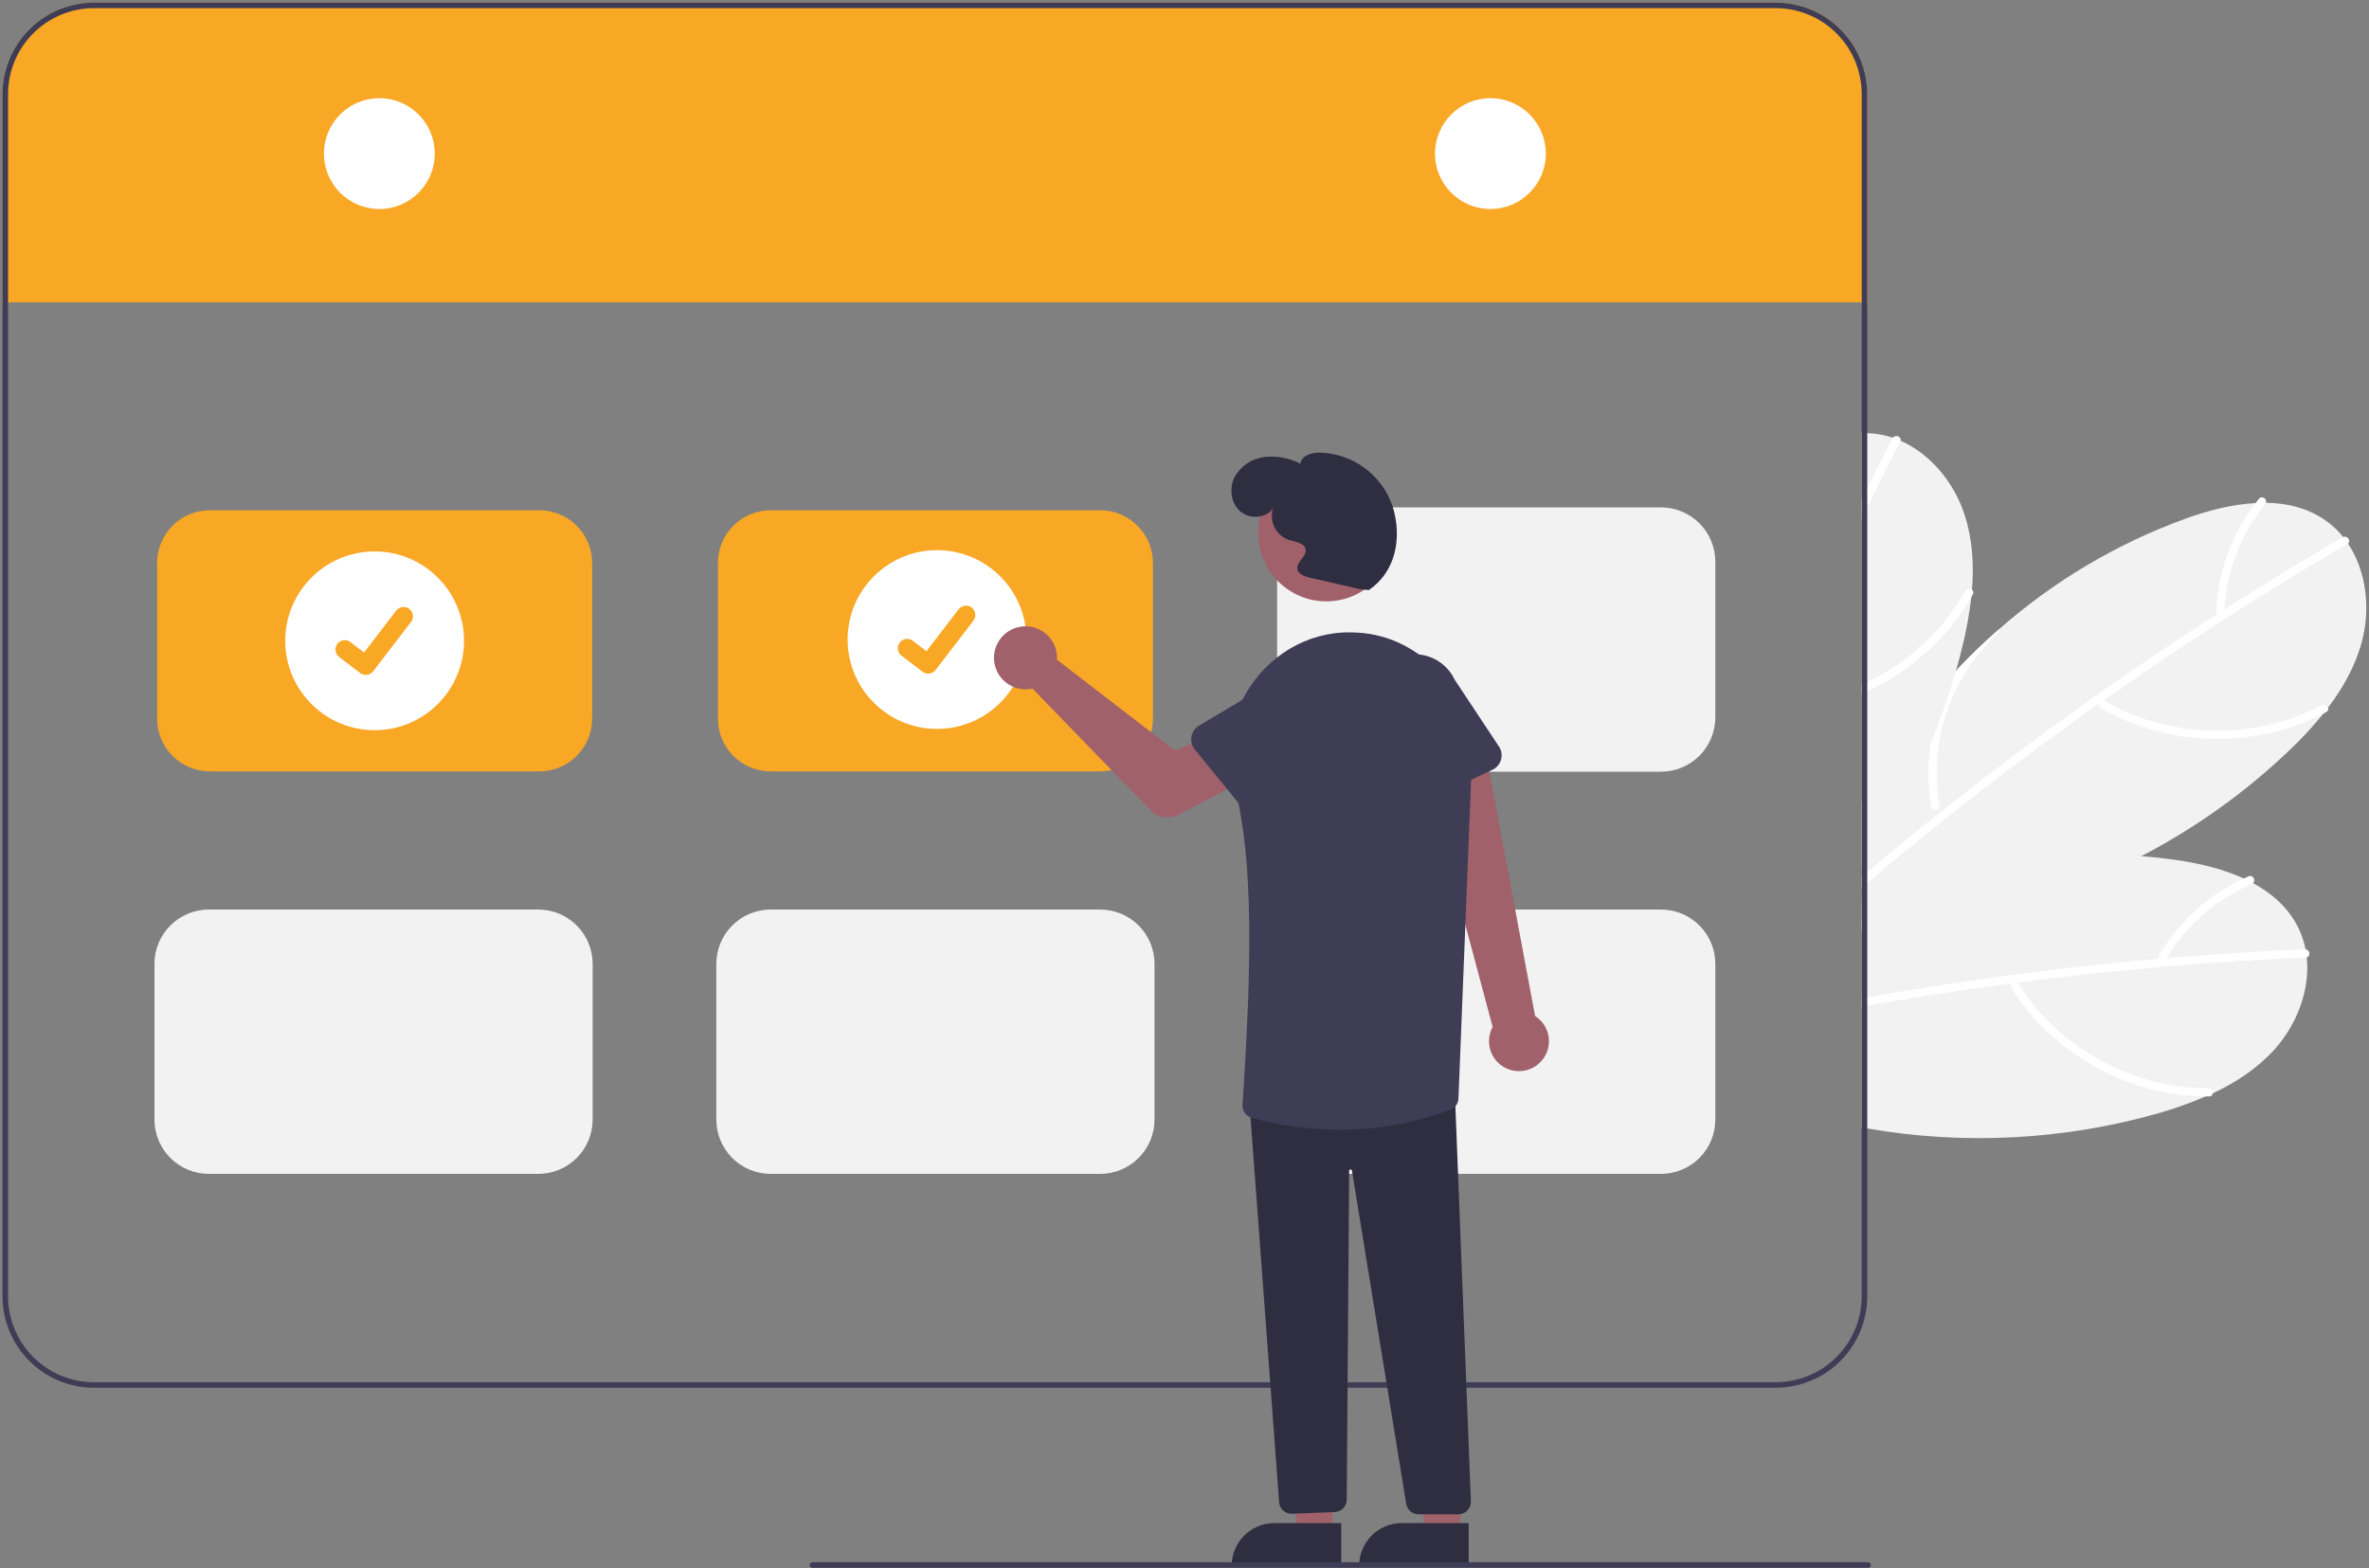 <svg viewBox="0 0 855 566" fill="none" xmlns="http://www.w3.org/2000/svg">
<rect x="0" y="0" width="855" height="566" fill="#808080" stroke="none"/>
<g clipPath="url(#clip0_27_9763)">
<path d="M820.68 379.055C814.52 385.785 806.881 390.795 798.591 394.685H798.58C797.801 395.055 797.02 395.415 796.23 395.755H796.22L796.21 395.765L796.2 395.755H796.191L796.19 395.759L796.188 395.763L796.184 395.765L796.18 395.765H796.17L796.16 395.755C796.151 395.765 796.151 395.765 796.14 395.755L796.131 395.765L796.12 395.755H796.111C796.1 395.765 796.1 395.765 796.091 395.755H796.08C790.532 398.156 784.833 400.193 779.02 401.855C744.84 411.552 708.915 413.429 673.91 407.345C673.24 407.225 672.58 407.105 671.91 406.985V325.875C672.571 325.595 673.24 325.315 673.91 325.045C678.281 323.235 682.704 321.572 687.18 320.055C693.62 317.855 700.15 315.969 706.77 314.395C728.368 309.168 750.653 307.366 772.81 309.055C776.841 309.355 780.861 309.789 784.87 310.355C793.26 311.525 802.06 313.565 809.8 317.105H809.81C810.941 317.635 812.05 318.185 813.151 318.775C820.03 322.505 825.83 327.635 829.37 334.665C830.642 337.19 831.558 339.879 832.091 342.655V342.675C832.29 343.635 832.43 344.605 832.54 345.565C833.801 357.405 828.89 370.075 820.68 379.055Z" fill="#F2F2F2"/>
<path d="M832.54 345.565C832.442 345.59 832.342 345.603 832.24 345.605C815.111 346.355 798.004 347.469 780.92 348.945H780.89C780.821 348.955 780.76 348.955 780.691 348.965C763.151 350.485 745.647 352.389 728.18 354.675C727.441 354.775 726.71 354.875 725.98 354.965C713.901 356.575 701.844 358.362 689.81 360.325C684.5 361.195 679.2 362.102 673.91 363.045C673.24 363.165 672.58 363.275 671.91 363.405V360.375C672.58 360.245 673.25 360.135 673.91 360.015C691.531 356.895 709.21 354.172 726.95 351.845C731.41 351.245 735.877 350.679 740.35 350.145C753.27 348.585 766.21 347.239 779.17 346.105C780.12 346.025 781.06 345.945 782.01 345.865C798.6 344.455 815.214 343.385 831.85 342.655C831.931 342.652 832.012 342.658 832.091 342.675C833.691 342.815 834.031 345.215 832.54 345.565Z" fill="white"/>
<path d="M796.967 392.809C775.627 392.965 754.603 383.917 739.509 368.939C735.25 364.697 731.497 359.975 728.325 354.869C727.307 353.238 724.927 355.037 725.936 356.655C737.658 375.455 757.185 388.848 778.714 393.772C784.828 395.157 791.082 395.826 797.35 395.766C799.264 395.752 798.867 392.795 796.967 392.809Z" fill="white"/>
<path d="M706.77 314.395C706.679 314.677 706.515 314.929 706.296 315.127C706.077 315.325 705.809 315.463 705.52 315.525C700.63 316.807 695.905 318.653 691.441 321.025C684.921 324.468 679.002 328.943 673.91 334.275C673.64 334.545 673.381 334.815 673.131 335.095C672.71 335.535 672.31 335.985 671.91 336.445V332.085C672.551 331.405 673.22 330.735 673.91 330.095C677.93 326.246 682.383 322.877 687.18 320.055C693.62 317.855 700.15 315.969 706.77 314.395Z" fill="white"/>
<path d="M811.569 316.317C797.995 322.152 786.636 332.166 779.147 344.903C778.996 345.267 778.994 345.677 779.142 346.042C779.291 346.408 779.577 346.701 779.94 346.857C780.305 347.001 780.712 346.999 781.076 346.851C781.439 346.704 781.732 346.422 781.894 346.064C789.042 334.034 799.826 324.586 812.69 319.08C814.455 318.326 813.338 315.562 811.569 316.317Z" fill="white"/>
<path d="M852.49 231.385C850.17 240.205 845.72 248.195 840.191 255.485L840.18 255.495C839.67 256.175 839.14 256.865 838.591 257.525V257.535C834.751 262.265 830.606 266.738 826.18 270.925C810.274 286.084 792.306 298.921 772.81 309.055C742.14 325.075 707.861 334.545 673.91 335.085C673.651 335.095 673.39 335.095 673.131 335.095C672.72 335.105 672.31 335.105 671.91 335.105V289.655C672.56 288.415 673.23 287.175 673.91 285.945C682.733 270.07 693.492 255.351 705.941 242.125C706.24 241.795 706.551 241.465 706.861 241.145C711.54 236.205 716.447 231.502 721.58 227.035C741.329 209.672 764.151 196.156 788.87 187.185C796.841 184.325 805.58 182.035 814.08 181.585C815.33 181.515 816.571 181.485 817.821 181.495C825.651 181.605 833.16 183.455 839.571 188.035C841.866 189.684 843.925 191.639 845.691 193.845C846.31 194.615 846.881 195.405 847.43 196.215V196.225C854.051 206.125 855.591 219.615 852.49 231.385Z" fill="#F2F2F2"/>
<path d="M847.43 196.215V196.225C847.356 196.29 847.276 196.347 847.191 196.395C832.39 205.005 817.777 213.929 803.35 223.165C803.33 223.175 803.32 223.185 803.3 223.195C803.243 223.236 803.183 223.272 803.12 223.305C788.29 232.805 773.67 242.625 759.26 252.765C758.66 253.185 758.05 253.615 757.441 254.045C747.49 261.075 737.644 268.255 727.901 275.585C709.5 289.445 691.503 303.819 673.91 318.705C673.24 319.265 672.58 319.835 671.91 320.405V316.515C672.571 315.945 673.24 315.375 673.91 314.815C680.651 309.125 687.451 303.515 694.31 297.985C696.361 296.335 698.42 294.685 700.48 293.055C718.781 278.485 737.491 264.459 756.611 250.975H756.62C760.381 248.325 764.147 245.699 767.92 243.095C778.64 235.715 789.481 228.512 800.441 221.485C801.23 220.975 802.031 220.465 802.83 219.955C816.861 210.995 831.074 202.329 845.47 193.955C845.541 193.913 845.614 193.876 845.691 193.845C847.191 193.245 848.6 195.225 847.43 196.215Z" fill="white"/>
<path d="M837.879 254.579C819.054 264.63 796.233 266.383 775.908 260.131C770.166 258.353 764.649 255.915 759.468 252.867C757.809 251.895 756.537 254.594 758.182 255.558C777.296 266.761 800.81 269.551 822.162 263.911C828.22 262.298 834.069 259.985 839.592 257.02C841.28 256.118 839.555 253.684 837.879 254.579Z" fill="white"/>
<path d="M697.032 291.167C696.1 285.932 695.78 280.607 696.079 275.298C696.753 263.191 700.46 251.447 706.86 241.147C711.545 236.209 716.453 231.505 721.583 227.035C721.632 227.327 721.603 227.627 721.5 227.905C721.397 228.183 721.224 228.429 720.997 228.62C717.264 232.027 713.938 235.855 711.085 240.027C700.897 254.898 696.92 273.16 700.003 290.92C700.053 291.121 700.05 291.332 699.995 291.532C699.941 291.732 699.835 291.915 699.689 292.063C699.476 292.249 699.217 292.376 698.938 292.431C698.66 292.486 698.372 292.468 698.104 292.377C697.835 292.287 697.595 292.127 697.406 291.915C697.218 291.703 697.089 291.445 697.032 291.167Z" fill="white"/>
<path d="M815.278 180.058C805.967 191.53 800.561 205.675 799.845 220.433C799.88 220.826 800.069 221.189 800.37 221.444C800.671 221.699 801.061 221.825 801.455 221.795C801.845 221.753 802.204 221.562 802.458 221.263C802.712 220.963 802.84 220.577 802.817 220.185C803.559 206.212 808.719 192.835 817.554 181.984C818.767 180.496 816.493 178.567 815.278 180.058Z" fill="white"/>
<path d="M711.72 212.915V212.925C711.651 213.785 711.571 214.635 711.48 215.485V215.505C710.785 221.556 709.699 227.555 708.23 233.465C707.531 236.365 706.77 239.245 705.941 242.125C705.841 242.495 705.73 242.865 705.62 243.225V243.235C703.178 251.611 700.26 259.841 696.881 267.885C690.663 282.695 682.967 296.84 673.91 310.105C673.26 311.075 672.591 312.045 671.91 313.005V156.405C672.58 156.365 673.24 156.365 673.91 156.385C674.23 156.385 674.55 156.395 674.87 156.415C677.692 156.564 680.479 157.106 683.151 158.025C684.091 158.335 685 158.685 685.901 159.075C696.81 163.855 705.381 174.395 709.1 185.985C711.89 194.665 712.45 203.795 711.72 212.915Z" fill="#F2F2F2"/>
<path d="M685.901 159.075C685.877 159.173 685.84 159.268 685.79 159.355C681.74 167.225 677.781 175.135 673.91 183.085C673.24 184.455 672.571 185.835 671.91 187.205V180.405C672.571 179.045 673.237 177.685 673.91 176.325C676.901 170.265 679.941 164.232 683.031 158.225C683.064 158.155 683.105 158.088 683.151 158.025C684.071 156.705 686.35 157.605 685.901 159.075Z" fill="white"/>
<path d="M712.04 214.525C711.861 214.845 711.68 215.165 711.48 215.485C708.544 220.603 705.049 225.378 701.06 229.725C693.399 238.037 684.173 244.756 673.91 249.495C673.25 249.815 672.58 250.115 671.91 250.395V247.145C672.58 246.845 673.25 246.535 673.91 246.215C688.766 239.13 701.105 227.68 709.281 213.395C709.398 213.191 709.559 213.015 709.751 212.879C709.943 212.742 710.162 212.648 710.393 212.604C710.625 212.559 710.863 212.565 711.092 212.62C711.321 212.676 711.535 212.78 711.72 212.925C711.847 213.009 711.955 213.117 712.039 213.243C712.124 213.369 712.182 213.51 712.212 213.659C712.242 213.808 712.242 213.961 712.212 214.109C712.183 214.258 712.124 214.399 712.04 214.525Z" fill="white"/>
<path d="M673.91 33.945V109.945H671.91V109.135H2.91V109.945H0.91V33.945C0.919 25.196 4.399 16.807 10.585 10.62C16.772 4.433 25.161 0.954 33.91 0.945H640.91C649.66 0.954 658.049 4.433 664.235 10.62C670.422 16.807 673.902 25.196 673.91 33.945Z" fill="#F9A826"/>
<path d="M640.91 0.945H33.91C25.161 0.954 16.772 4.433 10.585 10.62C4.399 16.807 0.919 25.196 0.91 33.945V467.945C0.919 476.695 4.399 485.084 10.585 491.27C16.772 497.457 25.161 500.937 33.91 500.945H640.91C649.66 500.937 658.049 497.457 664.235 491.27C670.422 485.084 673.902 476.695 673.91 467.945V33.945C673.902 25.196 670.422 16.807 664.235 10.62C658.049 4.433 649.66 0.954 640.91 0.945ZM671.91 467.945C671.9 476.164 668.63 484.043 662.819 489.854C657.008 495.665 649.129 498.935 640.91 498.945H33.91C25.692 498.935 17.813 495.665 12.002 489.854C6.19 484.043 2.921 476.164 2.91 467.945V33.945C2.921 25.727 6.19 17.848 12.002 12.037C17.813 6.225 25.692 2.956 33.91 2.945H640.91C649.129 2.956 657.008 6.225 662.819 12.037C668.63 17.848 671.9 25.727 671.91 33.945V467.945Z" fill="#3F3D56"/>
<path d="M136.91 75.445C147.956 75.445 156.91 66.491 156.91 55.445C156.91 44.4 147.956 35.445 136.91 35.445C125.865 35.445 116.91 44.4 116.91 55.445C116.91 66.491 125.865 75.445 136.91 75.445Z" fill="white"/>
<path d="M537.91 75.445C548.956 75.445 557.91 66.491 557.91 55.445C557.91 44.4 548.956 35.445 537.91 35.445C526.865 35.445 517.91 44.4 517.91 55.445C517.91 66.491 526.865 75.445 537.91 75.445Z" fill="white"/>
<path d="M194.695 278.447H75.719C70.678 278.442 65.846 276.437 62.282 272.873C58.718 269.309 56.713 264.476 56.707 259.436V203.203C56.713 198.163 58.718 193.33 62.282 189.766C65.846 186.202 70.678 184.197 75.719 184.192H194.695C199.735 184.197 204.568 186.202 208.132 189.766C211.696 193.33 213.701 198.163 213.706 203.203V259.436C213.701 264.476 211.696 269.309 208.132 272.873C204.568 276.437 199.735 278.442 194.695 278.447Z" fill="#F9A826"/>
<path d="M397.094 278.447H278.117C273.077 278.442 268.245 276.437 264.681 272.873C261.116 269.309 259.112 264.476 259.106 259.436V203.203C259.112 198.163 261.116 193.33 264.681 189.766C268.245 186.202 273.077 184.197 278.117 184.192H397.094C402.134 184.197 406.966 186.202 410.53 189.766C414.095 193.33 416.099 198.163 416.105 203.203V259.436C416.099 264.476 414.095 269.309 410.53 272.873C406.966 276.437 402.134 278.442 397.094 278.447Z" fill="#F9A826"/>
<path d="M397.094 423.739H278.117C272.924 423.733 267.945 421.667 264.273 417.995C260.601 414.323 258.536 409.344 258.53 404.151V347.918C258.536 342.725 260.601 337.746 264.273 334.074C267.945 330.402 272.924 328.336 278.117 328.33H397.094C402.287 328.336 407.265 330.402 410.938 334.074C414.61 337.746 416.675 342.725 416.681 347.918V404.151C416.675 409.344 414.61 414.323 410.938 417.995C407.265 421.667 402.287 423.733 397.094 423.739Z" fill="#F2F2F2"/>
<path d="M194.305 423.739H75.329C70.135 423.733 65.157 421.667 61.485 417.995C57.812 414.323 55.747 409.344 55.741 404.151V347.918C55.747 342.725 57.812 337.746 61.485 334.074C65.157 330.402 70.135 328.336 75.329 328.33H194.305C199.498 328.336 204.477 330.402 208.149 334.074C211.821 337.746 213.887 342.725 213.892 347.918V404.151C213.887 409.344 211.821 414.323 208.149 417.995C204.477 421.667 199.498 423.733 194.305 423.739Z" fill="#F2F2F2"/>
<path d="M599.492 423.739H480.516C475.323 423.733 470.344 421.667 466.672 417.995C463 414.323 460.934 409.344 460.928 404.151V347.918C460.934 342.725 463 337.746 466.672 334.074C470.344 330.402 475.323 328.336 480.516 328.33H599.492C604.685 328.336 609.664 330.402 613.336 334.074C617.008 337.746 619.074 342.725 619.08 347.918V404.151C619.074 409.344 617.008 414.323 613.336 417.995C609.664 421.667 604.685 423.733 599.492 423.739Z" fill="#F2F2F2"/>
<path d="M599.492 278.56H480.516C475.323 278.555 470.344 276.489 466.672 272.817C463 269.145 460.934 264.166 460.928 258.973V202.74C460.934 197.546 463 192.568 466.672 188.896C470.344 185.223 475.323 183.158 480.516 183.152H599.492C604.685 183.158 609.664 185.223 613.336 188.896C617.008 192.568 619.074 197.546 619.08 202.74V258.973C619.074 264.166 617.008 269.145 613.336 272.817C609.664 276.489 604.685 278.555 599.492 278.56Z" fill="#F2F2F2"/>
<path d="M135.207 263.581C153.025 263.581 167.469 249.137 167.469 231.32C167.469 213.502 153.025 199.058 135.207 199.058C117.389 199.058 102.945 213.502 102.945 231.32C102.945 249.137 117.389 263.581 135.207 263.581Z" fill="white"/>
<path d="M132.009 243.627C131.283 243.628 130.577 243.393 129.996 242.958L129.96 242.931L122.378 237.126C122.026 236.857 121.731 236.522 121.509 236.139C121.288 235.756 121.143 235.333 121.085 234.894C121.027 234.455 121.055 234.009 121.17 233.582C121.284 233.154 121.481 232.753 121.75 232.402C122.019 232.05 122.355 231.755 122.739 231.534C123.122 231.312 123.545 231.169 123.984 231.111C124.423 231.053 124.868 231.082 125.296 231.197C125.724 231.311 126.124 231.509 126.475 231.779L131.386 235.544L142.991 220.409C143.261 220.058 143.596 219.764 143.979 219.542C144.362 219.321 144.785 219.177 145.224 219.119C145.662 219.062 146.108 219.091 146.535 219.205C146.962 219.319 147.363 219.517 147.714 219.786L147.642 219.884L147.716 219.787C148.424 220.331 148.887 221.134 149.004 222.02C149.121 222.905 148.882 223.801 148.339 224.51L134.689 242.312C134.373 242.722 133.967 243.054 133.502 243.282C133.038 243.51 132.527 243.628 132.009 243.627Z" fill="#F9A826"/>
<path d="M338.182 263.118C355.999 263.118 370.443 248.674 370.443 230.856C370.443 213.038 355.999 198.594 338.182 198.594C320.364 198.594 305.92 213.038 305.92 230.856C305.92 248.674 320.364 263.118 338.182 263.118Z" fill="white"/>
<path d="M334.984 243.163C334.258 243.165 333.551 242.93 332.97 242.495L332.934 242.468L325.353 236.663C324.644 236.119 324.179 235.317 324.062 234.431C323.945 233.545 324.184 232.649 324.728 231.94C325.271 231.231 326.074 230.767 326.959 230.65C327.845 230.532 328.741 230.772 329.45 231.315L334.361 235.081L345.966 219.946C346.235 219.595 346.571 219.3 346.954 219.079C347.337 218.858 347.76 218.714 348.198 218.656C348.637 218.598 349.083 218.627 349.51 218.742C349.937 218.856 350.338 219.053 350.689 219.323L350.617 219.421L350.691 219.324C351.399 219.868 351.862 220.671 351.979 221.556C352.096 222.442 351.857 223.337 351.314 224.047L337.664 241.849C337.348 242.259 336.942 242.591 336.477 242.819C336.012 243.047 335.501 243.165 334.984 243.163Z" fill="#F9A826"/>
<path d="M556.223 383.095C557.282 381.936 558.075 380.559 558.545 379.06C559.015 377.562 559.151 375.979 558.943 374.422C558.735 372.865 558.188 371.373 557.341 370.051C556.494 368.728 555.367 367.608 554.04 366.768L536.029 270.595L514.124 278.718L538.716 370.698C537.453 373.021 537.086 375.727 537.684 378.302C538.283 380.878 539.805 383.144 541.963 384.672C544.121 386.201 546.764 386.884 549.393 386.593C552.021 386.303 554.451 385.058 556.223 383.095Z" fill="#A0616A"/>
<path d="M381.438 236.346C381.492 236.943 381.5 237.543 381.46 238.142L424.05 270.921L436.127 265.962L445.995 283.211L425.467 294.069C423.808 294.946 421.91 295.261 420.057 294.968C418.204 294.675 416.496 293.788 415.19 292.441L372.619 248.552C370.366 249.06 368.011 248.87 365.868 248.008C363.725 247.145 361.896 245.65 360.623 243.722C359.35 241.795 358.695 239.525 358.743 237.215C358.792 234.906 359.543 232.666 360.895 230.793C362.248 228.921 364.139 227.505 366.316 226.733C368.494 225.961 370.855 225.871 373.085 226.474C375.315 227.076 377.308 228.344 378.8 230.107C380.293 231.871 381.212 234.047 381.438 236.346Z" fill="#A0616A"/>
<path d="M480.938 553.794H468.679L462.846 516.506L480.941 516.507L480.938 553.794Z" fill="#A0616A"/>
<path d="M484.065 565.679L444.535 565.677V565.177C444.535 563.157 444.933 561.156 445.706 559.289C446.479 557.422 447.613 555.726 449.041 554.297C450.47 552.869 452.166 551.735 454.033 550.962C455.9 550.189 457.901 549.791 459.921 549.791L484.066 549.792L484.065 565.679Z" fill="#2F2E41"/>
<path d="M526.938 553.794H514.679L508.846 516.506L526.941 516.507L526.938 553.794Z" fill="#A0616A"/>
<path d="M530.065 565.679L490.535 565.677V565.177C490.535 563.157 490.933 561.156 491.706 559.289C492.479 557.422 493.613 555.726 495.041 554.297C496.47 552.869 498.166 551.735 500.033 550.962C501.9 550.189 503.901 549.791 505.921 549.791L530.066 549.792L530.065 565.679Z" fill="#2F2E41"/>
<path d="M466.133 546.425C465.014 546.426 463.935 546.009 463.107 545.255C462.279 544.502 461.763 543.467 461.659 542.352L450.975 398.663L451.48 398.622L525.001 392.579L525.021 393.101L530.865 541.952C530.888 542.557 530.788 543.16 530.572 543.725C530.357 544.29 530.029 544.806 529.609 545.242C529.189 545.678 528.686 546.025 528.129 546.261C527.572 546.498 526.973 546.62 526.368 546.62H511.953C510.876 546.625 509.834 546.242 509.017 545.542C508.201 544.841 507.664 543.869 507.505 542.805L487.929 422.559C487.91 422.435 487.844 422.323 487.746 422.245C487.648 422.166 487.524 422.128 487.398 422.137C487.273 422.146 487.156 422.202 487.07 422.294C486.984 422.385 486.936 422.506 486.935 422.632L486.047 541.355C486.038 542.502 485.591 543.602 484.799 544.431C484.007 545.26 482.929 545.756 481.784 545.817L466.375 546.418C466.294 546.423 466.213 546.425 466.133 546.425Z" fill="#2F2E41"/>
<path d="M478.682 217.071C492.247 217.071 503.243 206.074 503.243 192.51C503.243 178.945 492.247 167.949 478.682 167.949C465.118 167.949 454.121 178.945 454.121 192.51C454.121 206.074 465.118 217.071 478.682 217.071Z" fill="#A0616A"/>
<path d="M483.437 407.827C472.702 407.795 462.019 406.335 451.669 403.485C450.673 403.195 449.807 402.571 449.218 401.717C448.628 400.864 448.351 399.833 448.433 398.799C451.739 349.105 452.517 310.542 445.564 283.86C442.6 272.488 443.946 260.511 449.255 251C457.245 236.687 471.93 227.975 487.595 228.276C488.344 228.29 489.1 228.317 489.863 228.356C513.636 229.58 532.16 251.087 531.157 276.298L526.376 396.467C526.358 397.343 526.081 398.195 525.58 398.915C525.079 399.635 524.376 400.19 523.56 400.511C510.733 405.336 497.142 407.815 483.437 407.827Z" fill="#3F3D56"/>
<path d="M449.606 293.086L431.208 270.542C430.684 269.9 430.305 269.154 430.097 268.352C429.888 267.551 429.854 266.714 429.998 265.899C430.141 265.084 430.459 264.309 430.929 263.627C431.399 262.946 432.011 262.374 432.722 261.95L457.644 247.1C460.941 244.44 465.158 243.195 469.371 243.64C473.584 244.085 477.449 246.182 480.118 249.472C482.786 252.762 484.042 256.977 483.608 261.191C483.174 265.405 481.087 269.275 477.804 271.952L458.327 293.326C457.769 293.937 457.086 294.422 456.324 294.746C455.562 295.07 454.739 295.225 453.911 295.203C453.084 295.18 452.271 294.979 451.528 294.614C450.785 294.249 450.129 293.728 449.606 293.086Z" fill="#3F3D56"/>
<path d="M507.48 290.257C506.725 289.919 506.051 289.422 505.505 288.8C504.959 288.177 504.553 287.444 504.316 286.651L496.034 258.946C494.236 255.11 494.034 250.717 495.47 246.731C496.907 242.745 499.865 239.492 503.697 237.684C507.529 235.877 511.921 235.663 515.911 237.09C519.9 238.516 523.161 241.467 524.978 245.294L540.994 269.483C541.451 270.173 541.754 270.954 541.882 271.772C542.01 272.59 541.961 273.426 541.736 274.223C541.512 275.02 541.119 275.759 540.583 276.391C540.048 277.022 539.383 277.53 538.633 277.881L512.278 290.217C511.529 290.569 510.712 290.754 509.884 290.761C509.056 290.768 508.236 290.596 507.48 290.257Z" fill="#3F3D56"/>
<path d="M490.819 212.663L472.613 208.496C470.735 208.066 468.479 207.246 468.219 205.337C467.869 202.772 471.56 200.985 471.22 198.418C470.89 195.933 467.527 195.612 465.129 194.878C462.896 194.095 461.055 192.474 459.997 190.357C458.938 188.24 458.744 185.795 459.457 183.538C456.863 187.194 450.936 187.507 447.571 184.545C444.206 181.583 443.56 176.209 445.581 172.207C446.673 170.242 448.213 168.562 450.076 167.304C451.94 166.046 454.074 165.245 456.305 164.967C460.791 164.458 465.327 165.304 469.328 167.395C469.595 164.561 473.132 163.413 475.978 163.388C481.89 163.456 487.633 165.366 492.408 168.852C497.183 172.337 500.753 177.225 502.621 182.834C506.113 194.086 503.777 206.42 494.007 213.004L490.819 212.663Z" fill="#2F2E41"/>
<path d="M674.198 565.945H293.198C292.933 565.945 292.678 565.84 292.491 565.652C292.303 565.465 292.198 565.211 292.198 564.945C292.198 564.68 292.303 564.426 292.491 564.238C292.678 564.051 292.933 563.945 293.198 563.945H674.198C674.463 563.945 674.717 564.051 674.905 564.238C675.092 564.426 675.198 564.68 675.198 564.945C675.198 565.211 675.092 565.465 674.905 565.652C674.717 565.84 674.463 565.945 674.198 565.945Z" fill="#3F3D56"/>
</g>
<defs>
<clipPath id="clip0_27_9763">
<rect width="853.117" height="565" fill="white" transform="translate(0.91 0.945)"/>
</clipPath>
</defs>
</svg>
